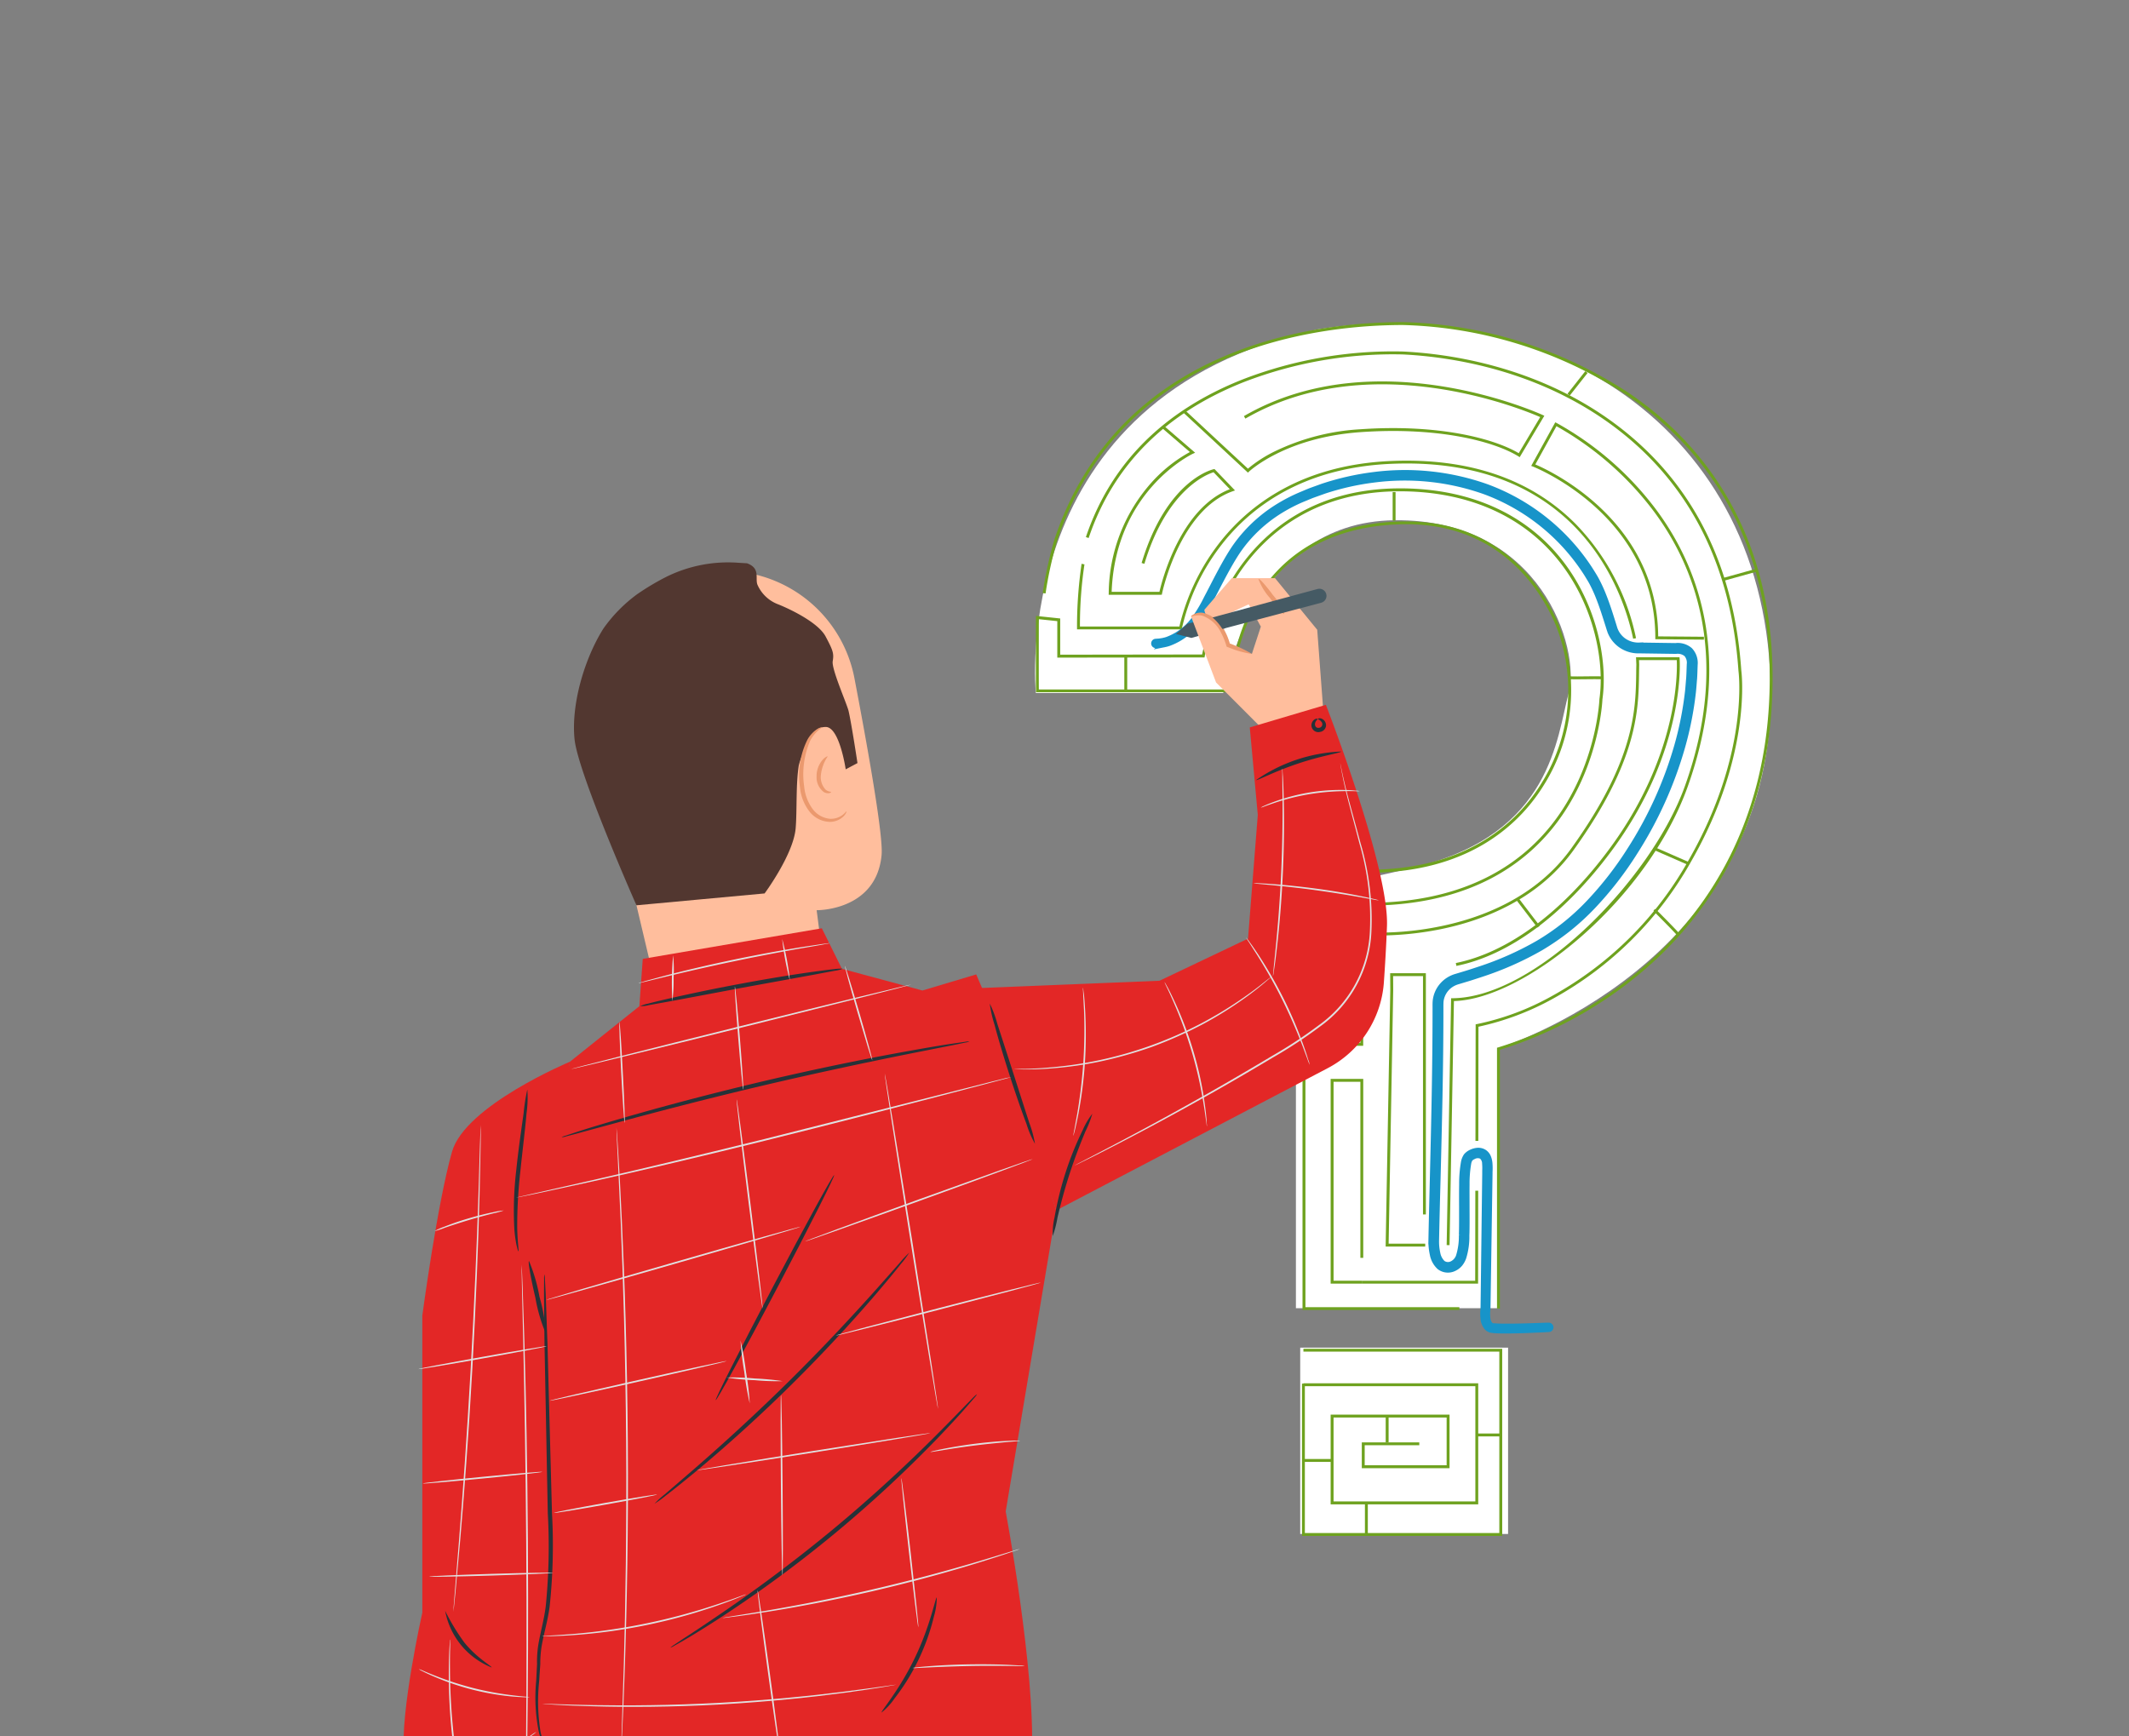 <svg xmlns="http://www.w3.org/2000/svg" xmlns:xlink="http://www.w3.org/1999/xlink" width="296.79" height="242.064" viewBox="0 0 296.79 242.064">
  <rect x="0" y="0" width="296.79" height="242.064" fill="#808080" stroke="none"/>
  <g id="Mask_Group_610" transform="translate(-364.938 -1764.352)" >
    <path id="Path_86438" d="M509.452,1861.032h26.122s3.524-23.889,23.917-24.094,25.913,17.915,24.238,24.094-2.353,19.58-21.163,24.214-16.861,2.024-16.861,2.024v59.536h28.259v-36.275s38.133-11.753,37.926-49.5-32.4-55.73-63.132-50.707C505.224,1819.659,509.452,1861.032,509.452,1861.032Z" transform="translate(-0.112 -0.045)" fill="#fff"/>
    <g id="Group_116422" transform="translate(509.34 1809.268)">
      <rect id="Rectangle_19301" width="28.978" height="25.98" transform="translate(36.852 142.995)" fill="#fff"/>
      <g id="Labyrinth" transform="translate(0 0)">
        <g id="Group_21255" data-name="Group 21255" transform="translate(0 0)">
          <g id="Group_21228" data-name="Group 21228" transform="translate(5.735 19.312)">
            <path id="Path_30017" data-name="Path 30017" d="M237.09,101.846c-1.244-6-7.352-25.495-33.715-24.384-13.089.549-20.324,6.746-24.089,11.848a29.559,29.559,0,0,0-5.094,11.069l-.028.166h-14.6v-.2A60.428,60.428,0,0,1,160.2,91.4l.4.085a57.38,57.38,0,0,0-.63,8.665h13.864a30.322,30.322,0,0,1,5.122-11.057c3.818-5.179,11.15-11.469,24.408-12.026,10.814-.456,19.459,2.5,25.7,8.77a32.2,32.2,0,0,1,8.427,15.937Z" transform="translate(-159.56 -77.016)" fill="#6ea21f"/>
          </g>
          <g id="Group_21229" data-name="Group 21229" transform="translate(0 23.184)">
            <path id="Path_30018" data-name="Path 30018" d="M204.394,201.158H182.535V138.9l.238.04c20.643,3.636,29.6-5.51,33.109-11.287a24.431,24.431,0,0,0,1.939-22.02c-1.806-4.3-7.478-14.264-21.293-14.034-6.762.117-15.848,2.25-20.748,11.747a28.131,28.131,0,0,0-2.973,11.481v.2h-27.43l0-.2c-.024-2.311,0-10.144,0-10.224v-.222l3.381.356v5.05l19.782-.028a32.957,32.957,0,0,1,4.856-11.59c3.579-5.3,10.422-11.574,22.739-11.574.133,0,.263,0,.4,0,9.008.1,16.446,3.264,21.5,9.162,5.45,6.354,7.094,14.749,6.31,20.247,0,.105-.517,12.761-10.031,21.2-6.637,5.886-15.981,8.362-27.777,7.36V163.9H190.6V148.46l.218.02a42.909,42.909,0,0,0,11-.832c5.555-1.139,13.21-3.939,18.162-10.818,8.9-12.37,9-19.362,9.073-24.468,0-.412.012-.812.02-1.2l-.044-1.018h6.06l.016.186c.012.125.97,12.741-9.542,26.888-6.54,8.807-14.2,14.474-21.576,15.965l-.081-.4c7.271-1.47,14.85-7.082,21.33-15.807,9.724-13.089,9.55-24.828,9.473-26.428h-5.264l.024.614c-.008.4-.016.8-.02,1.2-.073,5.163-.17,12.228-9.146,24.7-5.033,6.989-12.8,9.829-18.421,10.984a44.353,44.353,0,0,1-10.887.852V164.32h-4.88V144.141l.218.02c11.78,1.038,21.1-1.4,27.692-7.239,9.384-8.314,9.9-20.808,9.9-20.934.776-5.433-.848-13.695-6.213-19.948-4.981-5.817-12.313-8.936-21.2-9.033-12.382-.133-19.225,6.116-22.788,11.38A32.16,32.16,0,0,0,168.905,110l-.028.17-20.526.028v-5.09l-2.573-.271c0,1.264-.02,7.514,0,9.8h26.63a28.769,28.769,0,0,1,3.01-11.453c2.755-5.345,8.649-11.764,21.107-11.978.166,0,.331,0,.493,0,13.691,0,19.362,9.962,21.18,14.288a24.839,24.839,0,0,1-1.967,22.388c-3,4.941-9.917,12.309-24.509,12.313a51.9,51.9,0,0,1-8.778-.8v61.371H204.4v.4Z" transform="translate(-145.363 -86.6)" fill="#6ea21f"/>
          </g>
          <g id="Group_21230" data-name="Group 21230" transform="translate(0.952)">
            <path id="Path_30019" data-name="Path 30019" d="M211.454,166.749h-.4V130.384l.154-.04A56.316,56.316,0,0,0,230.15,120.22c8.633-6.993,18.922-19.851,18.922-41.407,0-16.934-6.851-30.54-19.811-39.347a59.775,59.775,0,0,0-31.328-9.853c-11.453,0-39.068,2.917-48.153,29.914a55.456,55.456,0,0,0-1.66,7.518l-.4-.053a56.352,56.352,0,0,1,1.672-7.587c9.17-27.252,37-30.2,48.537-30.2a60.209,60.209,0,0,1,31.554,9.921c13.077,8.883,19.988,22.6,19.988,39.678,0,21.721-10.378,34.685-19.084,41.73a57.174,57.174,0,0,1-18.934,10.148Z" transform="translate(-147.72 -29.21)" fill="#6ea21f"/>
          </g>
          <g id="Group_21233" data-name="Group 21233" transform="translate(6.971 4.062)">
            <g id="Group_21231" data-name="Group 21231">
              <path id="Path_30020" data-name="Path 30020" d="M217.33,149.364h-.4l.028-16.252.17-.028a36.471,36.471,0,0,0,10.463-3.914,48.845,48.845,0,0,0,19.083-18.995c8.475-14.822,6.936-26.23,6.92-26.343-1-14.628-6.754-26.02-17.1-33.869-10.81-8.2-23.261-9.946-29.724-10.257a57.693,57.693,0,0,0-21.984,3.8c-11.04,4.331-18.364,11.667-21.778,21.8l-.384-.129c3.45-10.257,10.859-17.674,22.012-22.049a58.162,58.162,0,0,1,22.15-3.83c6.508.311,19.051,2.072,29.946,10.338,10.443,7.922,16.252,19.411,17.258,34.148.016.1,1.58,11.634-6.973,26.585a49.287,49.287,0,0,1-19.261,19.16,38,38,0,0,1-10.406,3.919Z" transform="translate(-162.62 -39.264)" fill="#6ea21f"/>
            </g>
            <g id="Group_21232" data-name="Group 21232" transform="translate(38.466 117.044)">
              <path id="Path_30021" data-name="Path 30021" d="M274.051,341.963H257.84v-.4h15.807l.02-12.559.4,0Z" transform="translate(-257.84 -329)" fill="#6ea21f"/>
            </g>
          </g>
          <g id="Group_21234" data-name="Group 21234" transform="translate(41.094 105.517)">
            <path id="Path_30022" data-name="Path 30022" d="M251.433,318.963H247.09V290.41h4.545v24.961h-.4V290.814h-3.737v27.745h3.939Z" transform="translate(-247.09 -290.41)" fill="#6ea21f"/>
          </g>
          <g id="Group_21235" data-name="Group 21235" transform="translate(10.15 14.49)">
            <path id="Path_30023" data-name="Path 30023" d="M177.729,88.607H170.49l.008-.21a23.478,23.478,0,0,1,5.959-15.436,20.245,20.245,0,0,1,5.357-4.258l-3.85-3.317.263-.307,4.318,3.721-.287.129c-.109.048-10.814,5.118-11.352,19.269h6.661c.323-1.414,2.872-11.622,9.812-14.309l-2.266-2.367c-.848.259-6.5,2.347-9.643,12.769l-.388-.117c3.458-11.477,9.78-13.02,10.047-13.076l.113-.024,2.86,2.985-.295.105c-7.433,2.606-9.853,14.159-9.877,14.276l-.032.162h-.17Z" transform="translate(-170.49 -65.08)" fill="#6ea21f"/>
          </g>
          <g id="Group_21236" data-name="Group 21236" transform="translate(20.553 8.27)">
            <path id="Path_30024" data-name="Path 30024" d="M205.253,62.4l-9.013-8.378.275-.295,8.738,8.12a18.088,18.088,0,0,1,3.729-2.408,31.374,31.374,0,0,1,11.905-3.086c10.9-.768,18.667,1.289,22.113,3.333l2.993-5.033c-2.311-1.014-23.661-9.885-41.1.214l-.2-.351c18.55-10.742,41.447-.246,41.678-.141l.2.093-3.434,5.773-.174-.109c-3.3-2.044-11.053-4.153-22.049-3.377-10.471.739-15.472,5.462-15.525,5.51Z" transform="translate(-196.24 -49.682)" fill="#6ea21f"/>
          </g>
          <g id="Group_21237" data-name="Group 21237" transform="translate(57.265 13.973)">
            <path id="Path_30025" data-name="Path 30025" d="M287.524,178.531l-.4-.008.618-34.422h.2c11.586-.085,27.773-16.631,32.406-29.619,6.468-18.118,1.212-30.807-4.339-38.26a43.862,43.862,0,0,0-13.581-11.885l-2.945,5.336c1.983.84,17.007,7.756,17.128,23.972l6.375.053,0,.4-6.775-.057v-.2c0-17.14-16.914-23.818-17.084-23.883l-.218-.085,3.353-6.076.174.085a43.852,43.852,0,0,1,13.884,12.083c5.611,7.534,10.931,20.356,4.4,38.648-2.61,7.312-8.023,14.927-14.846,20.893-6.318,5.518-12.927,8.867-17.738,8.988Z" transform="translate(-287.12 -63.8)" fill="#6ea21f"/>
          </g>
          <g id="Group_21238" data-name="Group 21238" transform="translate(48.766 90.78)">
            <path id="Path_30026" data-name="Path 30026" d="M271.594,292.053H266.08l0-.206.642-35.549-.016-2.367h4.977v33.639h-.4V254.334h-4.165l.012,1.967-.638,35.347h5.1Z" transform="translate(-266.08 -253.93)" fill="#6ea21f"/>
          </g>
          <g id="Group_21239" data-name="Group 21239" transform="translate(86.125 81.86)">
            <path id="Path_30027" data-name="Path 30027" d="M361.857,235.526c-.343-.424-2.565-2.662-3.119-3.22h0l-.057-.057-.057-.057h0a.181.181,0,0,1-.053-.2l.154-.137c.044-.008.073-.012.17.069l.012-.012.113.117,0,0c.206.194.59.586,1.361,1.365,1.014,1.034,1.616,1.664,1.79,1.878Z" transform="translate(-358.561 -231.85)" fill="#6ea21f"/>
          </g>
          <g id="Group_21240" data-name="Group 21240" transform="translate(74.111 6.838)">
            <rect id="Rectangle_14913" data-name="Rectangle 14913" width="4.011" height="0.404" transform="translate(0 3.15) rotate(-51.741)" fill="#6ea21f"/>
          </g>
          <g id="Group_21241" data-name="Group 21241" transform="translate(74.947 49.321)">
            <path id="Path_30028" data-name="Path 30028" d="M330.89,151.3" transform="translate(-330.89 -151.3)" fill="none" stroke="#e8505b" stroke-width="1"/>
          </g>
          <g id="Group_21242" data-name="Group 21242" transform="translate(74.386 49.377)">
            <path id="Path_30029" data-name="Path 30029" d="M330.4,151.868c-.323,0-.63,0-.9-.012l.012-.4c.642.02,1.47.012,2.274,0s1.644-.02,2.294,0l-.012.4c-.642-.02-1.47-.008-2.274,0C331.326,151.864,330.849,151.868,330.4,151.868Z" transform="translate(-329.5 -151.44)" fill="#6ea21f"/>
          </g>
          <g id="Group_21243" data-name="Group 21243" transform="translate(12.332 46.618)">
            <rect id="Rectangle_14914" data-name="Rectangle 14914" width="0.404" height="4.621" fill="#6ea21f"/>
          </g>
          <g id="Group_21244" data-name="Group 21244" transform="translate(49.739 23.697)">
            <rect id="Rectangle_14915" data-name="Rectangle 14915" width="0.404" height="3.975" fill="#6ea21f"/>
          </g>
          <g id="Group_21245" data-name="Group 21245" transform="translate(86.246 73.268)">
            <rect id="Rectangle_14916" data-name="Rectangle 14916" width="0.404" height="5.054" transform="matrix(0.401, -0.916, 0.916, 0.401, 0, 0.37)" fill="#6ea21f"/>
          </g>
          <g id="Group_21246" data-name="Group 21246" transform="translate(66.962 80.309)">
            <rect id="Rectangle_14917" data-name="Rectangle 14917" width="0.404" height="4.856" transform="matrix(0.795, -0.607, 0.607, 0.795, 0, 0.245)" fill="#6ea21f"/>
          </g>
          <g id="Group_21247" data-name="Group 21247" transform="translate(95.767 34.367)">
            <rect id="Rectangle_14918" data-name="Rectangle 14918" width="4.92" height="0.404" transform="matrix(0.964, -0.268, 0.268, 0.964, 0, 1.318)" fill="#6ea21f"/>
          </g>
          <g id="Group_21254" data-name="Group 21254" transform="translate(37.099 143.147)">
            <g id="Group_21248" data-name="Group 21248">
              <path id="Path_30030" data-name="Path 30030" d="M265.114,409.66H237.2V388.424h.4v20.833H264.71V383.964H237.4v-.4h27.712Z" transform="translate(-237.2 -383.56)" fill="#6ea21f"/>
            </g>
            <g id="Group_21249" data-name="Group 21249" transform="translate(0.202 4.815)">
              <path id="Path_30031" data-name="Path 30031" d="M262.067,412.366H241.493V399.855h16.575v7.465H245.836v-3.6h8.015v.4H246.24v2.791h11.424v-6.657H241.9v11.7h19.766V395.884H237.7v-.4h24.367Z" transform="translate(-237.7 -395.48)" fill="#6ea21f"/>
            </g>
            <g id="Group_21250" data-name="Group 21250" transform="translate(8.774 21.499)">
              <rect id="Rectangle_14919" data-name="Rectangle 14919" width="0.404" height="4.395" fill="#6ea21f"/>
            </g>
            <g id="Group_21251" data-name="Group 21251" transform="translate(24.367 11.82)">
              <rect id="Rectangle_14920" data-name="Rectangle 14920" width="3.345" height="0.404" fill="#6ea21f"/>
            </g>
            <g id="Group_21252" data-name="Group 21252" transform="translate(11.671 9.392)">
              <rect id="Rectangle_14921" data-name="Rectangle 14921" width="0.404" height="3.66" fill="#6ea21f"/>
            </g>
            <g id="Group_21253" data-name="Group 21253" transform="translate(0.202 15.375)">
              <rect id="Rectangle_14922" data-name="Rectangle 14922" width="3.995" height="0.404" fill="#6ea21f"/>
            </g>
          </g>
        </g>
      </g>
      <g id="Line" transform="translate(16.569 21.134)">
        <path id="Path_30128" data-name="Path 30128" d="M260.912,106.214a2.479,2.479,0,0,0-1.919-.57l-5.013-.073a3.671,3.671,0,0,1-2.206-.6A3.549,3.549,0,0,1,250.4,103.2l-.2-.65c-.408-1.309-.832-2.662-1.341-3.943a20.726,20.726,0,0,0-1-2.19c-.186-.351-.392-.687-.606-1.03s-.432-.683-.646-.994a29.113,29.113,0,0,0-13.981-10.919,33.917,33.917,0,0,0-15.815-1.664,37.151,37.151,0,0,0-7.009,1.6l-1.6.578c-.339.133-.671.271-1,.412-.178.077-.36.149-.537.226a22.974,22.974,0,0,0-2.872,1.479,20.329,20.329,0,0,0-4.6,3.8,19.368,19.368,0,0,0-1.689,2.161c-.424.642-.844,1.337-1.321,2.19-.6,1.079-1.131,2.1-1.64,3.094-.166.319-.327.63-.485.937-.117.222-.234.44-.343.654a20.42,20.42,0,0,1-1.531,2.622,8.227,8.227,0,0,1-3.931,3.167,3.345,3.345,0,0,1-.545.158l-.174.044c-.085.012-.162.024-.234.036-.117.02-.222.036-.311.044-.307.02-.461.032-.461.032a.15.15,0,0,0,.012.3h0s.158,0,.465-.016c.1,0,.218-.024.355-.044.069-.012.141-.02.238-.036.057-.012.117-.028.178-.04a4,4,0,0,0,.59-.166,8.494,8.494,0,0,0,4.12-3.268,21.017,21.017,0,0,0,1.571-2.666l.343-.65c.166-.311.331-.63.5-.957.509-.978,1.034-1.992,1.632-3.054.473-.84.889-1.527,1.309-2.157a18.925,18.925,0,0,1,1.66-2.109,20.1,20.1,0,0,1,4.516-3.708,22.928,22.928,0,0,1,2.82-1.446c.178-.073.36-.149.541-.222.327-.137.654-.275.986-.4l1.592-.57a36.468,36.468,0,0,1,6.924-1.567,33.453,33.453,0,0,1,15.593,1.66A28.635,28.635,0,0,1,246.2,94.673c.2.291.424.63.634.978s.412.667.59,1a20.183,20.183,0,0,1,.974,2.141c.5,1.268.9,2.553,1.329,3.91l.206.662a4.058,4.058,0,0,0,1.576,2.028,4.177,4.177,0,0,0,2.484.687l5.038.073a2.039,2.039,0,0,1,1.543.432,1.936,1.936,0,0,1,.473,1.539l-.024.667c-.012.4-.028.808-.053,1.212-.02.226-.04.452-.057.683-.032.4-.065.808-.109,1.212a47.107,47.107,0,0,1-1.491,7.57,54.793,54.793,0,0,1-6.56,14.523A47.992,47.992,0,0,1,247,141.408a32.563,32.563,0,0,1-7.158,5.708,43.626,43.626,0,0,1-8.2,3.632l-.578.19c-.5.166-1.018.335-1.531.485l-1.058.319a4.066,4.066,0,0,0-1.071.473,3.871,3.871,0,0,0-1.495,1.761,3.752,3.752,0,0,0-.283,1.131c-.02.271-.02.529-.016.78v.327c0,8.257-.19,16.046-.376,23.58-.073,2.965-.145,5.858-.2,8.673a8.168,8.168,0,0,0,.19,1.882,3.071,3.071,0,0,0,.917,1.7,1.828,1.828,0,0,0,1.939.178,2.2,2.2,0,0,0,.776-.6,2.864,2.864,0,0,0,.461-.832,9.594,9.594,0,0,0,.424-3.05l.016-.44c.024-1.091.016-2.173.012-3.22l0-.456c0-1.01-.012-1.967,0-2.929l0-.149a16.63,16.63,0,0,1,.242-2.929,1.771,1.771,0,0,1,.238-.614,1.476,1.476,0,0,1,.533-.376,1.356,1.356,0,0,1,1.224-.028,1.428,1.428,0,0,1,.513,1.119,8.088,8.088,0,0,1,.016.99c0,.145,0,.287,0,.428l-.234,18.793a5.68,5.68,0,0,0-.012,1.333,2.141,2.141,0,0,0,.469,1.232,1.064,1.064,0,0,0,.622.331c.206.024.392.048.574.053.364.02.715.028,1.079.028h.246c1.184,0,2.206-.032,3.038-.061l2.291-.1c.477-.024.719-.044.719-.044a.151.151,0,0,0,.137-.158.164.164,0,0,0-.153-.145s-.242,0-.719.02l-2.371.077c-.869.024-1.947.053-3.191.04-.368,0-.7-.008-1.054-.032l-.17-.012a1.034,1.034,0,0,1-.768-.25,1.838,1.838,0,0,1-.372-1.026,5.451,5.451,0,0,1,.02-1.277l.287-18.8c0-.141,0-.283.008-.424a8.181,8.181,0,0,0-.02-1.038,2.776,2.776,0,0,0-.178-.776,1.391,1.391,0,0,0-.537-.675,1.411,1.411,0,0,0-.844-.21,2.318,2.318,0,0,0-.8.206,1.9,1.9,0,0,0-.7.5,2.232,2.232,0,0,0-.327.792,17.209,17.209,0,0,0-.258,2.981l0,.19c-.016.978-.012,1.951-.008,2.977v.42c0,1.042.008,2.121-.016,3.2l-.012.412a9.551,9.551,0,0,1-.4,2.929,1.955,1.955,0,0,1-1,1.171,1.35,1.35,0,0,1-1.438-.121,2.639,2.639,0,0,1-.751-1.442,7.632,7.632,0,0,1-.174-1.765q.085-4.127.206-8.475c.194-7.595.4-15.448.4-23.786v-.331c0-.246,0-.5.016-.735a3.25,3.25,0,0,1,.246-.978,3.327,3.327,0,0,1,1.3-1.527,3.674,3.674,0,0,1,.941-.412l1.058-.319c.517-.149,1.042-.323,1.547-.489l.582-.19a44.135,44.135,0,0,0,8.3-3.672,35,35,0,0,0,3.822-2.626,33.394,33.394,0,0,0,3.45-3.167,48.3,48.3,0,0,0,5.813-7.494,55.262,55.262,0,0,0,6.621-14.66,47.235,47.235,0,0,0,1.507-7.651c.044-.412.077-.824.109-1.232.016-.226.036-.452.057-.679.024-.408.04-.816.052-1.224.008-.226.016-.448.024-.671A2.471,2.471,0,0,0,260.912,106.214Z" transform="translate(-186.379 -81.526)" fill="#1794c9" stroke="#1794c9" stroke-width="1"/>
      </g>
    </g>
    <g id="Character" transform="translate(415.827 1842.779)">
      <g id="Group_21484" data-name="Group 21484">
        <g id="Group_21264" data-name="Group 21264" transform="translate(113.04 2.184)">
          <g id="Group_21256" data-name="Group 21256" transform="translate(0 5.382)">
            <path id="Path_30032" data-name="Path 30032" d="M189.187,138.06l-3.908.971-1.619,1.44,2.155.547,4.745-1.362Z" transform="translate(-183.66 -138.06)" fill="#455a64"/>
          </g>
          <g id="Group_21262" data-name="Group 21262" transform="translate(2.11)">
            <g id="Group_21257" data-name="Group 21257" transform="translate(0.001)">
              <path id="Path_30033" data-name="Path 30033" d="M203.136,140.442l-5.884-7.2h-6.029l-3.819,4.41a1.725,1.725,0,0,0,.234.715,2.716,2.716,0,0,0-2.088.223l3.484,9.2,6.61,6.621,8.363-2.322Zm-9.111,3.372-3.093-1.474a8.556,8.556,0,0,0-2.222-3.417,3.122,3.122,0,0,0,.324,0,3.837,3.837,0,0,0,1.172-.4c2.646-1.329,3.383-1.619,3.383-1.619L195.275,140Z" transform="translate(-185.55 -133.24)" fill="#ffbe9d"/>
            </g>
            <g id="Group_21259" data-name="Group 21259" transform="translate(9.375 0.105)">
              <g id="Group_21258" data-name="Group 21258">
                <path id="Path_30034" data-name="Path 30034" d="M197.557,138.22c-.134.1-1.038-.916-2.032-2.267a8,8,0,0,1-1.563-2.613c.134-.1,1.038.916,2.032,2.267A7.884,7.884,0,0,1,197.557,138.22Z" transform="translate(-193.945 -133.334)" fill="#eb996e"/>
              </g>
            </g>
            <g id="Group_21261" data-name="Group 21261" transform="translate(0 4.811)">
              <g id="Group_21260" data-name="Group 21260">
                <path id="Path_30035" data-name="Path 30035" d="M194.025,143.312a14.122,14.122,0,0,1-3.394-.971l-.123-.045-.045-.145a9.38,9.38,0,0,0-.726-1.786,4.63,4.63,0,0,0-2.657-2.4c-.9-.167-1.5.212-1.53.1-.011-.033.1-.145.357-.279a2.194,2.194,0,0,1,1.239-.223,4.547,4.547,0,0,1,3.093,2.523,7.6,7.6,0,0,1,.737,1.92l-.167-.19A15.739,15.739,0,0,1,194.025,143.312Z" transform="translate(-185.549 -137.549)" fill="#eb996e"/>
              </g>
            </g>
          </g>
          <g id="Group_21263" data-name="Group 21263" transform="translate(5.103 1.48)">
            <path id="Path_30036" data-name="Path 30036" d="M189.6,140.176l13.778-3.662a.989.989,0,0,0,.692-1.251h0a.994.994,0,0,0-1.172-.67l-14.672,3.975A6.88,6.88,0,0,1,189.6,140.176Z" transform="translate(-188.23 -134.565)" fill="#455a64"/>
          </g>
        </g>
        <g id="Group_21265" data-name="Group 21265" transform="translate(13.967 177.227)">
          <path id="Path_30037" data-name="Path 30037" d="M95.053,294.521l8.352-4.511.313,3.1L99.508,308.9a33.637,33.637,0,0,1-3.238-7.079s-1.34-5.873-1.34-6.3a3.911,3.911,0,0,1,.123-1" transform="translate(-94.929 -290.01)" fill="#ffbe9d"/>
        </g>
        <g id="Group_21286" data-name="Group 21286" transform="translate(82.424 345.347)">
          <g id="Group_21284" data-name="Group 21284">
            <g id="Group_21269" data-name="Group 21269" transform="translate(0 0.223)">
              <g id="Group_21268" data-name="Group 21268">
                <g id="Group_21267" data-name="Group 21267">
                  <g id="Group_21266" data-name="Group 21266">
                    <path id="Path_30038" data-name="Path 30038" d="M156.24,441.26l1.418,33.6,18.144-.4-1.351-33.675Z" transform="translate(-156.24 -440.78)" fill="#455a64"/>
                  </g>
                </g>
              </g>
            </g>
            <g id="Group_21274" data-name="Group 21274" transform="translate(8.488)">
              <g id="Group_21273" data-name="Group 21273">
                <g id="Group_21272" data-name="Group 21272">
                  <g id="Group_21271" data-name="Group 21271">
                    <g id="Group_21270" data-name="Group 21270">
                      <path id="Path_30039" data-name="Path 30039" d="M165.682,473.418c.156-.011-.134-7.369-.625-16.436s-1.027-16.413-1.172-16.4.134,7.369.625,16.436S165.537,473.429,165.682,473.418Z" transform="translate(-163.842 -440.58)" fill="#263238"/>
                    </g>
                  </g>
                </g>
              </g>
            </g>
            <g id="Group_21278" data-name="Group 21278" transform="translate(1.329 31.52)">
              <g id="Group_21277" data-name="Group 21277">
                <g id="Group_21276" data-name="Group 21276">
                  <g id="Group_21275" data-name="Group 21275">
                    <path id="Path_30040" data-name="Path 30040" d="M157.43,469.279l18.144-.469.089,2.378-18.144.4Z" transform="translate(-157.43 -468.81)" fill="#263238"/>
                  </g>
                </g>
              </g>
            </g>
            <g id="Group_21283" data-name="Group 21283" transform="translate(1.242 18.141)">
              <g id="Group_21282" data-name="Group 21282">
                <g id="Group_21281" data-name="Group 21281">
                  <g id="Group_21280" data-name="Group 21280">
                    <g id="Group_21279" data-name="Group 21279">
                      <path id="Path_30041" data-name="Path 30041" d="M175.248,461.821a2.717,2.717,0,0,0-.5-.715,13.062,13.062,0,0,0-4.712-3.484,9.642,9.642,0,0,0-11.188,2.624,8.729,8.729,0,0,0-1.239,2.032,2.163,2.163,0,0,0-.246.837,18.737,18.737,0,0,1,1.775-2.613,9.631,9.631,0,0,1,6.666-3.1,11.1,11.1,0,0,1,7.023,2.367C174.388,460.928,175.17,461.888,175.248,461.821Z" transform="translate(-157.353 -456.827)" fill="#263238"/>
                    </g>
                  </g>
                </g>
              </g>
            </g>
          </g>
          <g id="Group_21285" data-name="Group 21285" transform="translate(0.435 14.27)" opacity="0.3">
            <path id="Path_30042" data-name="Path 30042" d="M156.63,453.36l.268,2.992h18.189l-.112-2.992Z" transform="translate(-156.63 -453.36)"/>
          </g>
        </g>
        <g id="Group_21331" data-name="Group 21331" transform="translate(0 348.071)">
          <g id="Group_21326" data-name="Group 21326">
            <g id="Group_21320" data-name="Group 21320">
              <g id="Group_21290" data-name="Group 21290" transform="translate(0.19)">
                <g id="Group_21289" data-name="Group 21289">
                  <g id="Group_21288" data-name="Group 21288">
                    <g id="Group_21287" data-name="Group 21287">
                      <path id="Path_30043" data-name="Path 30043" d="M103.648,443.344,103,463.5s-20.277,7.671-20.411,11.467l39.615-.5.927-31.442Z" transform="translate(-82.59 -443.02)" fill="#455a64"/>
                    </g>
                  </g>
                </g>
              </g>
              <g id="Group_21295" data-name="Group 21295" transform="translate(30.663 18.493)">
                <g id="Group_21294" data-name="Group 21294">
                  <g id="Group_21293" data-name="Group 21293">
                    <g id="Group_21292" data-name="Group 21292">
                      <g id="Group_21291" data-name="Group 21291">
                        <path id="Path_30044" data-name="Path 30044" d="M111.8,459.635a1.635,1.635,0,0,1,1.172,1.842,1.574,1.574,0,0,1-1.809,1.184,1.71,1.71,0,0,1-1.228-1.954,1.628,1.628,0,0,1,2.021-1.016" transform="translate(-109.882 -459.583)" fill="#e0e0e0"/>
                      </g>
                    </g>
                  </g>
                </g>
              </g>
              <g id="Group_21299" data-name="Group 21299" transform="translate(0 28.897)">
                <g id="Group_21298" data-name="Group 21298">
                  <g id="Group_21297" data-name="Group 21297">
                    <g id="Group_21296" data-name="Group 21296">
                      <path id="Path_30045" data-name="Path 30045" d="M122.225,471.446l-.045-2.546-38.443,1.262a3.018,3.018,0,0,0-1.318,2Z" transform="translate(-82.42 -468.9)" fill="#263238"/>
                    </g>
                  </g>
                </g>
              </g>
              <g id="Group_21304" data-name="Group 21304" transform="translate(20.242 20.416)">
                <g id="Group_21303" data-name="Group 21303">
                  <g id="Group_21302" data-name="Group 21302">
                    <g id="Group_21301" data-name="Group 21301">
                      <g id="Group_21300" data-name="Group 21300">
                        <path id="Path_30046" data-name="Path 30046" d="M100.55,461.5c.011.19.994.257,1.965.871.994.581,1.507,1.418,1.686,1.329.179-.045-.134-1.206-1.329-1.921S100.505,461.322,100.55,461.5Z" transform="translate(-100.549 -461.305)" fill="#263238"/>
                      </g>
                    </g>
                  </g>
                </g>
              </g>
              <g id="Group_21309" data-name="Group 21309" transform="translate(16.088 22.363)">
                <g id="Group_21308" data-name="Group 21308">
                  <g id="Group_21307" data-name="Group 21307">
                    <g id="Group_21306" data-name="Group 21306">
                      <g id="Group_21305" data-name="Group 21305">
                        <path id="Path_30047" data-name="Path 30047" d="M96.83,463.128c-.045.19.815.5,1.5,1.318.7.793.893,1.675,1.094,1.664.19.022.29-1.117-.581-2.11S96.83,462.95,96.83,463.128Z" transform="translate(-96.828 -463.049)" fill="#263238"/>
                      </g>
                    </g>
                  </g>
                </g>
              </g>
              <g id="Group_21314" data-name="Group 21314" transform="translate(12.179 24.193)">
                <g id="Group_21313" data-name="Group 21313">
                  <g id="Group_21312" data-name="Group 21312">
                    <g id="Group_21311" data-name="Group 21311">
                      <g id="Group_21310" data-name="Group 21310">
                        <path id="Path_30048" data-name="Path 30048" d="M94.972,468.018c.179.034.424-.949-.1-2s-1.452-1.463-1.53-1.3c-.112.167.5.726.916,1.6C94.7,467.18,94.782,468.007,94.972,468.018Z" transform="translate(-93.328 -464.687)" fill="#263238"/>
                      </g>
                    </g>
                  </g>
                </g>
              </g>
              <g id="Group_21319" data-name="Group 21319" transform="translate(20.481 15.148)">
                <g id="Group_21318" data-name="Group 21318">
                  <g id="Group_21317" data-name="Group 21317">
                    <g id="Group_21316" data-name="Group 21316">
                      <g id="Group_21315" data-name="Group 21315">
                        <path id="Path_30049" data-name="Path 30049" d="M100.771,457.327c.089.179.971-.112,2.077-.067,1.105.022,1.976.38,2.077.212.112-.145-.748-.849-2.054-.882C101.564,456.535,100.67,457.182,100.771,457.327Z" transform="translate(-100.763 -456.587)" fill="#263238"/>
                      </g>
                    </g>
                  </g>
                </g>
              </g>
            </g>
            <g id="Group_21325" data-name="Group 21325" transform="translate(19.674 8.173)">
              <g id="Group_21324" data-name="Group 21324">
                <g id="Group_21323" data-name="Group 21323">
                  <g id="Group_21322" data-name="Group 21322">
                    <g id="Group_21321" data-name="Group 21321">
                      <path id="Path_30050" data-name="Path 30050" d="M100.04,453.667a3.839,3.839,0,0,0,2-.056,8.864,8.864,0,0,0,2.077-.692,9.684,9.684,0,0,0,1.139-.636,2.429,2.429,0,0,0,.592-.48.848.848,0,0,0,.067-1.038,1.08,1.08,0,0,0-.871-.424,2.83,2.83,0,0,0-.748.123,7.706,7.706,0,0,0-1.239.458,7.2,7.2,0,0,0-1.82,1.251c-.9.882-1.206,1.619-1.139,1.653.089.067.525-.558,1.452-1.3a7.674,7.674,0,0,1,1.764-1.05,8.487,8.487,0,0,1,1.139-.38c.424-.123.782-.134.893.056.045.067.045.1-.033.223a2.188,2.188,0,0,1-.435.357,11.644,11.644,0,0,1-1.038.625,12.157,12.157,0,0,1-1.92.793A13.546,13.546,0,0,0,100.04,453.667Z" transform="translate(-100.04 -450.34)" fill="#263238"/>
                    </g>
                  </g>
                </g>
              </g>
            </g>
          </g>
          <g id="Group_21330" data-name="Group 21330" transform="translate(20.723 11.791)" opacity="0.3">
            <g id="Group_21329" data-name="Group 21329">
              <g id="Group_21328" data-name="Group 21328">
                <g id="Group_21327" data-name="Group 21327">
                  <path id="Path_30051" data-name="Path 30051" d="M120.643,453.58l-.145,4.645-19.517.3.179-4.21Z" transform="translate(-100.98 -453.58)"/>
                </g>
              </g>
            </g>
          </g>
        </g>
        <g id="Group_21343" data-name="Group 21343" transform="translate(29.119)">
          <g id="Group_21337" data-name="Group 21337" transform="translate(2.546 1.172)">
            <g id="Group_21336" data-name="Group 21336">
              <g id="Group_21335" data-name="Group 21335">
                <g id="Group_21334" data-name="Group 21334">
                  <g id="Group_21333" data-name="Group 21333">
                    <g id="Group_21332" data-name="Group 21332">
                      <path id="Path_30052" data-name="Path 30052" d="M111.283,155.018,120.9,195.65l22.845-3.037-1.675-12.963s8.33.134,9.055-7.715c.234-2.613-1.787-14.158-3.785-24.62A18.431,18.431,0,0,0,125.5,132.72h0A18.429,18.429,0,0,0,111.283,155.018Z" transform="translate(-110.78 -132.333)" fill="#ffbe9d"/>
                    </g>
                  </g>
                </g>
              </g>
            </g>
          </g>
          <g id="Group_21338" data-name="Group 21338">
            <path id="Path_30053" data-name="Path 30053" d="M132.629,131.4c1.965.715,1.057,2.168,1.481,3.05a5.092,5.092,0,0,0,2.879,2.68c1.7.681,5.566,2.54,6.593,4.472s1.182,2.368.992,3.451,1.989,5.966,2.213,6.948c.424,1.842,1.239,7.258,1.239,7.258l-1.641.871s-.86-5.94-2.8-5.907-2.4,2.054-2.5,2.6a8.506,8.506,0,0,0-1.239,2.747c-.424,2.6-.235,6.376-.435,8.754-.3,3.673-4.332,9.111-4.332,9.111l-17.865,1.653s-8.1-18.312-8.62-23.09,1.306-11.177,4-15.476a20.726,20.726,0,0,1,4.723-4.812,35.19,35.19,0,0,1,4.064-2.423,19.4,19.4,0,0,1,9.96-1.965Z" transform="translate(-108.499 -131.284)" fill="#523730"/>
          </g>
          <g id="Group_21340" data-name="Group 21340" transform="translate(31.404 22.979)">
            <g id="Group_21339" data-name="Group 21339">
              <path id="Path_30054" data-name="Path 30054" d="M143.207,163.606c.033.011-.033.29-.38.659a2.754,2.754,0,0,1-1.92.793,3.725,3.725,0,0,1-2.769-1.34,6.5,6.5,0,0,1-1.407-3.473,11.173,11.173,0,0,1,1.016-6.6,3.983,3.983,0,0,1,1.4-1.519,1.243,1.243,0,0,1,.715-.257,4.848,4.848,0,0,0-1.742,1.954,11.852,11.852,0,0,0-.8,6.32,6.292,6.292,0,0,0,1.239,3.2,3.387,3.387,0,0,0,2.367,1.284,2.737,2.737,0,0,0,1.764-.547C143.028,163.818,143.162,163.583,143.207,163.606Z" transform="translate(-136.625 -151.864)" fill="#eb996e"/>
            </g>
          </g>
          <g id="Group_21342" data-name="Group 21342" transform="translate(33.821 27.038)">
            <g id="Group_21341" data-name="Group 21341">
              <path id="Path_30055" data-name="Path 30055" d="M140.811,160.48c.056.056-.38.335-1,0a2.555,2.555,0,0,1-1.016-2.166,3.482,3.482,0,0,1,.759-2.233c.391-.48.759-.625.793-.569a5.709,5.709,0,0,0-.971,2.791,2.6,2.6,0,0,0,.67,1.831C140.431,160.457,140.8,160.4,140.811,160.48Z" transform="translate(-138.79 -155.5)" fill="#eb996e"/>
            </g>
          </g>
        </g>
        <g id="Group_21359" data-name="Group 21359" transform="translate(17.228 165.324)">
          <g id="Group_21354" data-name="Group 21354">
            <g id="Group_21344" data-name="Group 21344">
              <path id="Path_30056" data-name="Path 30056" d="M106.235,279.35,97.85,314.3v163.23l25.156.737,2.211-97.04,12.662-60.071,11.646,61.734L161.2,475.8l22.421-.648s-3.807-39.325-3.138-50.312-3.919-45.611-3.919-45.611.715-57.815-.48-64.76c-1.351-7.838-2.49-33.184-2.49-34.178Z" transform="translate(-97.85 -279.35)" fill="#263238"/>
            </g>
            <g id="Group_21346" data-name="Group 21346" transform="translate(12.74 42.128)">
              <g id="Group_21345" data-name="Group 21345">
                <path id="Path_30057" data-name="Path 30057" d="M136.526,317.1a38.889,38.889,0,0,1-4.075.893c-2.523.525-5.985,1.318-9.748,2.412s-7.112,2.278-9.524,3.193-3.886,1.507-3.919,1.429a4.282,4.282,0,0,1,.983-.547c.648-.324,1.6-.759,2.78-1.261a87.121,87.121,0,0,1,9.513-3.372,89.422,89.422,0,0,1,9.837-2.256c1.273-.212,2.311-.357,3.026-.424A3.618,3.618,0,0,1,136.526,317.1Z" transform="translate(-109.26 -317.08)" fill="#455a64"/>
              </g>
            </g>
            <g id="Group_21348" data-name="Group 21348" transform="translate(40.017 39.057)">
              <g id="Group_21347" data-name="Group 21347">
                <path id="Path_30058" data-name="Path 30058" d="M158.835,314.341a3.681,3.681,0,0,1-.916.435c-.6.246-1.485.569-2.59.916a51.736,51.736,0,0,1-17.91,2.267c-1.161-.067-2.1-.145-2.736-.246a3.974,3.974,0,0,1-.994-.19c.011-.089,1.44,0,3.74.022a68.318,68.318,0,0,0,8.977-.5,67.52,67.52,0,0,0,8.821-1.742A33.746,33.746,0,0,1,158.835,314.341Z" transform="translate(-133.69 -314.33)" fill="#455a64"/>
              </g>
            </g>
            <g id="Group_21350" data-name="Group 21350" transform="translate(40.005 42.506)">
              <g id="Group_21349" data-name="Group 21349">
                <path id="Path_30059" data-name="Path 30059" d="M156.994,340.678c-.112.112-5.426-5-11.858-11.422s-11.568-11.724-11.456-11.836,5.426,5,11.858,11.422S157.117,340.566,156.994,340.678Z" transform="translate(-133.678 -317.418)" fill="#455a64"/>
              </g>
            </g>
            <g id="Group_21351" data-name="Group 21351" transform="translate(6.878)">
              <path id="Path_30060" data-name="Path 30060" d="M104.01,285.592l10.752-.38,1.317-5.717-10.563-.145Z" transform="translate(-104.01 -279.35)" fill="#455a64"/>
            </g>
            <g id="Group_21352" data-name="Group 21352" transform="translate(21.371 0.19)">
              <path id="Path_30061" data-name="Path 30061" d="M117.984,279.52l-.994,6.052h37.762l.1-5.549Z" transform="translate(-116.99 -279.52)" fill="#455a64"/>
            </g>
            <g id="Group_21353" data-name="Group 21353" transform="translate(62.471 0.737)">
              <path id="Path_30062" data-name="Path 30062" d="M153.8,280.01v5.5h13.5l-.234-5.315Z" transform="translate(-153.8 -280.01)" fill="#455a64"/>
            </g>
          </g>
          <g id="Group_21356" data-name="Group 21356" transform="translate(8.142 99.641)">
            <g id="Group_21355" data-name="Group 21355">
              <path id="Path_30063" data-name="Path 30063" d="M113.268,395.644c-.156.045-2.1-5.974-4.332-13.443s-3.93-13.566-3.785-13.611,2.1,5.974,4.332,13.443S113.425,395.6,113.268,395.644Z" transform="translate(-105.142 -368.59)" fill="#455a64"/>
            </g>
          </g>
          <g id="Group_21358" data-name="Group 21358" transform="translate(58.089 105.167)">
            <g id="Group_21357" data-name="Group 21357">
              <path id="Path_30064" data-name="Path 30064" d="M160.343,389.54a78.287,78.287,0,0,1-5.471-7.838,78.8,78.8,0,0,1-4.991-8.162,78.285,78.285,0,0,1,5.471,7.838A78.782,78.782,0,0,1,160.343,389.54Z" transform="translate(-149.875 -373.538)" fill="#455a64"/>
            </g>
          </g>
        </g>
        <g id="Group_21483" data-name="Group 21483" transform="translate(5.366 19.848)">
          <g id="Group_21391" data-name="Group 21391">
            <g id="Group_21360" data-name="Group 21360" transform="translate(0 49.776)">
              <path id="Path_30065" data-name="Path 30065" d="M110.41,193.64s-14.582,6.085-16.425,12.539c-2.043,7.146-4.142,22.856-4.142,22.856v41.413s-3.126,13.946-2.546,19.819,6.945,16.3,6.945,16.3l10.283-4.991L107.742,287l.592-44.45-1.172-22.03Z" transform="translate(-87.226 -193.64)" fill="#e32726"/>
            </g>
            <g id="Group_21361" data-name="Group 21361" transform="translate(17.669 31.163)">
              <path id="Path_30066" data-name="Path 30066" d="M108.566,195.583l9.692-7.749.469-6.6,24.966-4.265,2.8,5.65,11.221,3.026,7.5-2.244,1.831,4.276,9.323,28.617-7.045,41.994s4.176,22.287,3.64,33.921l-67.351-.927c-1.742-2.121-2.01-5.929-1.664-10.429l-.9-56.431Z" transform="translate(-103.05 -176.97)" fill="#e32726"/>
            </g>
            <g id="Group_21363" data-name="Group 21363" transform="translate(22.023 46.931)">
              <g id="Group_21362" data-name="Group 21362">
                <path id="Path_30067" data-name="Path 30067" d="M163.828,191.1a1.925,1.925,0,0,1-.569.156c-.447.089-.994.212-1.664.346-1.53.3-3.618.715-6.141,1.217-5.181,1.038-12.338,2.535-20.187,4.377s-14.928,3.7-20.031,5.08c-2.49.681-4.533,1.228-6.041,1.641-.659.179-1.206.313-1.652.435a2.269,2.269,0,0,1-.592.112,1.944,1.944,0,0,1,.558-.223c.435-.145.971-.324,1.619-.536,1.407-.458,3.461-1.083,6-1.82,5.08-1.485,12.137-3.394,20.009-5.248s15.04-3.283,20.243-4.209c2.6-.469,4.712-.826,6.186-1.038.681-.1,1.239-.179,1.686-.246A2.268,2.268,0,0,1,163.828,191.1Z" transform="translate(-106.95 -191.092)" fill="#263238"/>
              </g>
            </g>
            <g id="Group_21365" data-name="Group 21365" transform="translate(34.986 76.405)">
              <g id="Group_21364" data-name="Group 21364">
                <path id="Path_30068" data-name="Path 30068" d="M118.56,252.483a12.627,12.627,0,0,1,1.451-1.329c1.027-.882,2.4-2.066,4.053-3.495,3.405-2.959,8.039-7.135,12.952-11.97s9.145-9.413,12.159-12.773c1.452-1.63,2.646-2.981,3.551-4a12.626,12.626,0,0,1,1.34-1.429,12.332,12.332,0,0,1-1.172,1.574c-.782.994-1.943,2.412-3.417,4.131-2.937,3.439-7.146,8.073-12.059,12.918s-9.614,8.988-13.086,11.869c-1.742,1.44-3.171,2.59-4.176,3.35A14.422,14.422,0,0,1,118.56,252.483Z" transform="translate(-118.559 -217.489)" fill="#263238"/>
              </g>
            </g>
            <g id="Group_21367" data-name="Group 21367" transform="translate(37.208 96.124)">
              <g id="Group_21366" data-name="Group 21366">
                <path id="Path_30069" data-name="Path 30069" d="M163.292,235.15a2.45,2.45,0,0,1-.335.458c-.29.335-.637.737-1.061,1.228-.927,1.072-2.3,2.568-4.042,4.388a175.9,175.9,0,0,1-14.448,13.388,175.167,175.167,0,0,1-15.866,11.679c-2.11,1.373-3.852,2.445-5.069,3.149q-.837.486-1.407.8a1.793,1.793,0,0,1-.514.246c-.011-.022.145-.134.447-.346.368-.246.815-.536,1.351-.9,1.184-.759,2.881-1.887,4.958-3.305,4.165-2.825,9.8-6.9,15.721-11.791s10.965-9.669,14.526-13.231c1.775-1.775,3.2-3.238,4.176-4.254.458-.458.826-.849,1.139-1.161A2.382,2.382,0,0,1,163.292,235.15Z" transform="translate(-120.549 -235.149)" fill="#263238"/>
              </g>
            </g>
            <g id="Group_21369" data-name="Group 21369" transform="translate(66.635 124.474)">
              <g id="Group_21368" data-name="Group 21368">
                <path id="Path_30070" data-name="Path 30070" d="M146.911,276.574c-.145-.112,2.523-3.171,4.645-7.637,2.155-4.444,2.87-8.441,3.048-8.4a9.418,9.418,0,0,1-.391,2.624,30.183,30.183,0,0,1-2.144,6.029,29.791,29.791,0,0,1-3.361,5.438A9.016,9.016,0,0,1,146.911,276.574Z" transform="translate(-146.905 -260.54)" fill="#263238"/>
              </g>
            </g>
            <g id="Group_21370" data-name="Group 21370" transform="translate(80.174)">
              <path id="Path_30071" data-name="Path 30071" d="M159.03,188.564l25.212-1.027,12.338-5.873,1.362-17.251-1.117-12.2,10.607-3.149s8.81,22.61,8.519,30.839c-.1,2.769-.268,5.5-.435,7.905a14.7,14.7,0,0,1-7.838,11.925l-37.829,19.819L159.03,188.564" transform="translate(-159.03 -149.06)" fill="#e32726"/>
            </g>
            <g id="Group_21372" data-name="Group 21372" transform="translate(17.452 77.556)">
              <g id="Group_21371" data-name="Group 21371">
                <path id="Path_30072" data-name="Path 30072" d="M105.25,228.658a22.758,22.758,0,0,1-1.463-5c-.659-2.8-1.061-5.1-.893-5.136a23.526,23.526,0,0,1,1.463,5A23.655,23.655,0,0,1,105.25,228.658Z" transform="translate(-102.856 -218.52)" fill="#263238"/>
              </g>
            </g>
            <g id="Group_21374" data-name="Group 21374" transform="translate(18.417 79.41)">
              <g id="Group_21373" data-name="Group 21373">
                <path id="Path_30073" data-name="Path 30073" d="M104.937,220.18a2.971,2.971,0,0,1,.078.67q.033.754.1,1.943c.067,1.764.145,4.176.257,7.135.156,6.1.38,14.381.625,23.548a81,81,0,0,1-.324,13c-.257,2-.826,3.83-1.117,5.549a14.943,14.943,0,0,0-.19,2.523c-.056.815-.112,1.608-.156,2.367a26.577,26.577,0,0,0,.19,7.068,5.157,5.157,0,0,0,.7,1.753,6.075,6.075,0,0,1,.435.514c-.011.011-.056-.022-.145-.089a2.35,2.35,0,0,1-.38-.346,4.605,4.605,0,0,1-.837-1.775,24.165,24.165,0,0,1-.38-7.146c.045-.748.078-1.541.123-2.356a14.727,14.727,0,0,1,.156-2.579c.279-1.775.826-3.584,1.061-5.549a83.931,83.931,0,0,0,.279-12.907c-.179-9.156-.335-17.452-.458-23.548-.033-2.959-.056-5.382-.067-7.135,0-.793.011-1.44.011-1.943A3.647,3.647,0,0,1,104.937,220.18Z" transform="translate(-103.72 -220.18)" fill="#263238"/>
              </g>
            </g>
            <g id="Group_21376" data-name="Group 21376" transform="translate(81.715 41.658)">
              <g id="Group_21375" data-name="Group 21375">
                <path id="Path_30074" data-name="Path 30074" d="M166.718,205.921a14.094,14.094,0,0,1-1.184-2.769c-.659-1.742-1.507-4.165-2.378-6.867s-1.6-5.17-2.077-6.967a16.389,16.389,0,0,1-.659-2.948,15.821,15.821,0,0,1,1.05,2.825c.636,1.954,1.4,4.31,2.233,6.9s1.586,4.946,2.222,6.911A15.347,15.347,0,0,1,166.718,205.921Z" transform="translate(-160.41 -186.37)" fill="#263238"/>
              </g>
            </g>
            <g id="Group_21378" data-name="Group 21378" transform="translate(5.775 126.338)">
              <g id="Group_21377" data-name="Group 21377">
                <path id="Path_30075" data-name="Path 30075" d="M98.9,270.1a10.582,10.582,0,0,1-6.476-7.894,30.123,30.123,0,0,0,2.669,4.41C96.889,268.842,98.988,269.948,98.9,270.1Z" transform="translate(-92.398 -262.209)" fill="#263238"/>
              </g>
            </g>
            <g id="Group_21380" data-name="Group 21380" transform="translate(4.828 151.379)">
              <g id="Group_21379" data-name="Group 21379">
                <path id="Path_30076" data-name="Path 30076" d="M106.959,284.64a6.766,6.766,0,0,1-1.574,2.01A14.735,14.735,0,0,1,94.04,290.7a6.644,6.644,0,0,1-2.49-.547c.022-.1.971.1,2.512.145a16.4,16.4,0,0,0,11.054-3.942A24.479,24.479,0,0,1,106.959,284.64Z" transform="translate(-91.55 -284.636)" fill="#263238"/>
              </g>
            </g>
            <g id="Group_21382" data-name="Group 21382" transform="translate(118.849 6.474)">
              <g id="Group_21381" data-name="Group 21381">
                <path id="Path_30077" data-name="Path 30077" d="M205.528,154.9c.022.179-2.769.581-6.029,1.686-3.272,1.083-5.75,2.434-5.828,2.289a22.334,22.334,0,0,1,11.858-3.975Z" transform="translate(-193.668 -154.858)" fill="#263238"/>
              </g>
            </g>
            <g id="Group_21384" data-name="Group 21384" transform="translate(126.57 1.877)">
              <g id="Group_21383" data-name="Group 21383">
                <path id="Path_30078" data-name="Path 30078" d="M201.428,150.852c.022.078-.234.19-.324.525-.112.346.067.782.558.692a.5.5,0,0,0,.3-.837c-.2-.29-.469-.3-.48-.38-.045-.067.335-.257.77.1a1.014,1.014,0,0,1,.357.871.983.983,0,0,1-.849.826.959.959,0,0,1-1.038-1.44C201.026,150.718,201.439,150.773,201.428,150.852Z" transform="translate(-200.583 -150.741)" fill="#263238"/>
              </g>
            </g>
            <g id="Group_21386" data-name="Group 21386" transform="translate(32.999 36.786)">
              <g id="Group_21385" data-name="Group 21385">
                <path id="Path_30079" data-name="Path 30079" d="M145.007,182.022a4.17,4.17,0,0,1-1.094.279c-.837.156-1.853.346-3.026.569-2.7.491-6.163,1.128-9.982,1.82-3.819.726-7.269,1.373-9.971,1.876-1.172.212-2.188.391-3.026.547a3.708,3.708,0,0,1-1.128.123,4.219,4.219,0,0,1,1.083-.346c.7-.19,1.719-.435,2.992-.726,2.535-.581,6.052-1.329,9.949-2.054s7.447-1.3,10.027-1.652c1.284-.179,2.334-.313,3.059-.391A5.3,5.3,0,0,1,145.007,182.022Z" transform="translate(-116.78 -182.006)" fill="#263238"/>
              </g>
            </g>
            <g id="Group_21388" data-name="Group 21388" transform="translate(15.366 53.639)">
              <g id="Group_21387" data-name="Group 21387">
                <path id="Path_30080" data-name="Path 30080" d="M101.627,219.654c-.045.011-.123-.3-.257-.86a17.149,17.149,0,0,1-.313-2.423,48.251,48.251,0,0,1,.279-8.039c.324-3.126.748-5.929,1.027-7.95a27.764,27.764,0,0,1,.514-3.283,15.5,15.5,0,0,1-.112,3.327c-.167,2.043-.525,4.857-.849,7.972a68.041,68.041,0,0,0-.447,7.961C101.5,218.382,101.727,219.632,101.627,219.654Z" transform="translate(-100.987 -197.1)" fill="#263238"/>
              </g>
            </g>
            <g id="Group_21390" data-name="Group 21390" transform="translate(43.513 65.575)">
              <g id="Group_21389" data-name="Group 21389">
                <path id="Path_30081" data-name="Path 30081" d="M126.2,239.176c-.145-.078,3.439-7.157,7.995-15.833s8.374-15.632,8.519-15.554-3.439,7.157-7.995,15.833S126.346,239.255,126.2,239.176Z" transform="translate(-126.196 -207.789)" fill="#263238"/>
              </g>
            </g>
          </g>
          <g id="Group_21393" data-name="Group 21393" transform="translate(90.471 57.022)">
            <g id="Group_21392" data-name="Group 21392">
              <path id="Path_30082" data-name="Path 30082" d="M173.8,200.13a14.529,14.529,0,0,1-.96,2.456c-.625,1.5-1.452,3.584-2.211,5.929s-1.318,4.522-1.686,6.108a15.669,15.669,0,0,1-.659,2.557,9.775,9.775,0,0,1,.257-2.635,46.128,46.128,0,0,1,1.53-6.208,44.876,44.876,0,0,1,2.389-5.929A10.505,10.505,0,0,1,173.8,200.13Z" transform="translate(-168.253 -200.129)" fill="#263238"/>
            </g>
          </g>
          <g id="Group_21482" data-name="Group 21482" transform="translate(1.769 8.129)">
            <g id="Group_21395" data-name="Group 21395" transform="translate(2.546 62.378)">
              <g id="Group_21394" data-name="Group 21394">
                <path id="Path_30083" data-name="Path 30083" d="M100.759,212.21a10.987,10.987,0,0,1-1.429.391c-.882.223-2.11.536-3.439.938s-2.535.793-3.394,1.094a10.271,10.271,0,0,1-1.407.458,8.14,8.14,0,0,1,1.351-.614c.849-.335,2.043-.77,3.383-1.161s2.568-.692,3.473-.871A8.459,8.459,0,0,1,100.759,212.21Z" transform="translate(-91.09 -212.206)" fill="#e0e0e0"/>
              </g>
            </g>
            <g id="Group_21397" data-name="Group 21397" transform="translate(18.111 64.636)">
              <g id="Group_21396" data-name="Group 21396">
                <path id="Path_30084" data-name="Path 30084" d="M140.537,214.23c.022.067-7.916,2.4-17.72,5.225s-17.776,5.069-17.787,5,7.916-2.4,17.72-5.225S140.514,214.163,140.537,214.23Z" transform="translate(-105.03 -214.229)" fill="#e0e0e0"/>
              </g>
            </g>
            <g id="Group_21399" data-name="Group 21399" transform="translate(54.175 55.212)">
              <g id="Group_21398" data-name="Group 21398">
                <path id="Path_30085" data-name="Path 30085" d="M169.1,205.79c.022.056-7.068,2.68-15.844,5.851s-15.9,5.694-15.922,5.639,7.068-2.68,15.844-5.851S169.074,205.723,169.1,205.79Z" transform="translate(-137.33 -205.789)" fill="#e0e0e0"/>
              </g>
            </g>
            <g id="Group_21401" data-name="Group 21401" transform="translate(13.89 43.769)">
              <g id="Group_21400" data-name="Group 21400">
                <path id="Path_30086" data-name="Path 30086" d="M170.343,195.54s-.235.078-.692.2c-.514.134-1.184.324-2,.536-1.809.48-4.31,1.139-7.369,1.943-6.23,1.63-14.828,3.852-24.363,6.219s-18.189,4.388-24.475,5.773c-3.093.67-5.616,1.217-7.447,1.608-.837.168-1.507.313-2.032.413-.469.089-.715.134-.715.134s.234-.067.7-.179c.525-.123,1.195-.268,2.021-.458,1.82-.413,4.343-.983,7.425-1.686,6.275-1.429,14.917-3.484,24.453-5.84,9.491-2.389,18.077-4.556,24.374-6.152,3.071-.782,5.572-1.407,7.392-1.876q1.239-.3,2.01-.5C170.1,195.585,170.343,195.54,170.343,195.54Z" transform="translate(-101.25 -195.54)" fill="#e0e0e0"/>
              </g>
            </g>
            <g id="Group_21403" data-name="Group 21403" transform="translate(21.583 30.872)">
              <g id="Group_21402" data-name="Group 21402">
                <path id="Path_30087" data-name="Path 30087" d="M155.583,183.99c.011.067-10.6,2.747-23.693,6.007s-23.738,5.84-23.749,5.784,10.6-2.747,23.693-6.007S155.571,183.934,155.583,183.99Z" transform="translate(-108.14 -183.989)" fill="#e0e0e0"/>
              </g>
            </g>
            <g id="Group_21405" data-name="Group 21405" transform="translate(91.598 31.331)">
              <g id="Group_21404" data-name="Group 21404">
                <path id="Path_30088" data-name="Path 30088" d="M172.19,184.4c.011,0,.022.067.045.212.022.19.045.391.078.6.067.525.123,1.284.179,2.222a61.84,61.84,0,0,1-.022,7.336,60.4,60.4,0,0,1-.927,7.28c-.179.927-.346,1.664-.469,2.177-.056.2-.1.4-.156.581q-.05.2-.067.2c-.011,0,0-.078.022-.212.034-.19.067-.391.112-.592.123-.659.246-1.373.4-2.188.313-1.842.67-4.41.86-7.269a68.994,68.994,0,0,0,.089-7.313c-.045-.815-.078-1.552-.112-2.222q-.017-.318-.033-.6A1.044,1.044,0,0,1,172.19,184.4Z" transform="translate(-170.846 -184.4)" fill="#e0e0e0"/>
              </g>
            </g>
            <g id="Group_21407" data-name="Group 21407" transform="translate(104.309 30.527)">
              <g id="Group_21406" data-name="Group 21406">
                <path id="Path_30089" data-name="Path 30089" d="M188.148,203.8c-.011,0-.022-.067-.045-.212-.022-.2-.056-.4-.089-.614-.067-.525-.167-1.3-.324-2.233a58.235,58.235,0,0,0-1.63-7.258,59.377,59.377,0,0,0-2.557-6.99c-.38-.871-.7-1.574-.938-2.054-.089-.19-.179-.38-.257-.558-.056-.134-.078-.2-.078-.2s.045.056.123.179c.1.167.19.346.3.536.257.469.6,1.161,1,2.032a50.159,50.159,0,0,1,2.635,6.99,48.7,48.7,0,0,1,1.563,7.3c.134.949.212,1.719.246,2.255.011.212.022.413.045.614A1.047,1.047,0,0,1,188.148,203.8Z" transform="translate(-182.23 -183.68)" fill="#e0e0e0"/>
              </g>
            </g>
            <g id="Group_21409" data-name="Group 21409" transform="translate(115.675 24.318)">
              <g id="Group_21408" data-name="Group 21408">
                <path id="Path_30090" data-name="Path 30090" d="M201.287,195.873a5.443,5.443,0,0,1-.29-.726c-.223-.6-.469-1.262-.748-2-.648-1.686-1.6-3.975-2.825-6.431s-2.49-4.6-3.45-6.13c-.424-.659-.8-1.251-1.15-1.8a5.268,5.268,0,0,1-.413-.67,4.536,4.536,0,0,1,.48.614c.3.4.715,1,1.217,1.753a62.906,62.906,0,0,1,3.517,6.108,59.323,59.323,0,0,1,2.769,6.487c.3.849.536,1.541.67,2.032A3.637,3.637,0,0,1,201.287,195.873Z" transform="translate(-192.409 -178.12)" fill="#e0e0e0"/>
              </g>
            </g>
            <g id="Group_21411" data-name="Group 21411" transform="translate(116.703 16.74)">
              <g id="Group_21410" data-name="Group 21410">
                <path id="Path_30091" data-name="Path 30091" d="M210.827,173.73a5.145,5.145,0,0,1-.692-.1c-.581-.1-1.195-.212-1.865-.335-1.574-.279-3.752-.636-6.163-.971s-4.611-.558-6.2-.715c-.681-.067-1.3-.123-1.887-.179a5.235,5.235,0,0,1-.692-.089,5.484,5.484,0,0,1,.692,0c.447.011,1.094.056,1.887.112,1.6.112,3.8.324,6.219.648s4.6.715,6.163,1.038c.782.156,1.418.3,1.853.4A5.546,5.546,0,0,1,210.827,173.73Z" transform="translate(-193.33 -171.332)" fill="#e0e0e0"/>
              </g>
            </g>
            <g id="Group_21413" data-name="Group 21413" transform="translate(117.729 3.744)">
              <g id="Group_21412" data-name="Group 21412">
                <path id="Path_30092" data-name="Path 30092" d="M208.04,159.857a2.73,2.73,0,0,1-.558.011c-.357-.011-.871-.022-1.507-.011a33.111,33.111,0,0,0-4.946.424,31.425,31.425,0,0,0-4.824,1.206c-.6.2-1.094.38-1.429.5a2.105,2.105,0,0,1-.525.167,2.937,2.937,0,0,1,.491-.257c.324-.156.8-.346,1.407-.569a27.225,27.225,0,0,1,4.835-1.273,26.7,26.7,0,0,1,4.991-.357,15.2,15.2,0,0,1,1.519.089A1.8,1.8,0,0,1,208.04,159.857Z" transform="translate(-194.25 -159.693)" fill="#e0e0e0"/>
              </g>
            </g>
            <g id="Group_21415" data-name="Group 21415" transform="translate(18.591 83.371)">
              <g id="Group_21414" data-name="Group 21414">
                <path id="Path_30093" data-name="Path 30093" d="M130.147,231.01c.011.067-5.5,1.351-12.316,2.881s-12.349,2.724-12.371,2.657,5.5-1.351,12.316-2.881S130.136,230.943,130.147,231.01Z" transform="translate(-105.46 -231.008)" fill="#e0e0e0"/>
              </g>
            </g>
            <g id="Group_21417" data-name="Group 21417" transform="translate(43.289 85.647)">
              <g id="Group_21416" data-name="Group 21416">
                <path id="Path_30094" data-name="Path 30094" d="M135.385,233.575a33.271,33.271,0,0,1-3.908-.134,31.164,31.164,0,0,1-3.9-.368,33.271,33.271,0,0,1,3.908.134A37.2,37.2,0,0,1,135.385,233.575Z" transform="translate(-127.58 -233.046)" fill="#e0e0e0"/>
              </g>
            </g>
            <g id="Group_21419" data-name="Group 21419" transform="translate(58.485 72.429)">
              <g id="Group_21418" data-name="Group 21418">
                <path id="Path_30095" data-name="Path 30095" d="M169.785,221.21c.011.067-6.376,1.764-14.27,3.807S141.2,228.669,141.19,228.6s6.376-1.764,14.27-3.807S169.763,221.143,169.785,221.21Z" transform="translate(-141.19 -221.208)" fill="#e0e0e0"/>
              </g>
            </g>
            <g id="Group_21421" data-name="Group 21421" transform="translate(19.205 101.982)">
              <g id="Group_21420" data-name="Group 21420">
                <path id="Path_30096" data-name="Path 30096" d="M120.391,247.68c.011.067-3.2.692-7.168,1.4s-7.2,1.228-7.213,1.161,3.193-.692,7.168-1.4S120.38,247.625,120.391,247.68Z" transform="translate(-106.01 -247.676)" fill="#e0e0e0"/>
              </g>
            </g>
            <g id="Group_21423" data-name="Group 21423" transform="translate(39.124 93.42)">
              <g id="Group_21422" data-name="Group 21422">
                <path id="Path_30097" data-name="Path 30097" d="M156.409,240.01c.011.067-7.269,1.273-16.257,2.7s-16.291,2.535-16.3,2.479,7.269-1.273,16.257-2.7S156.409,239.943,156.409,240.01Z" transform="translate(-123.85 -240.007)" fill="#e0e0e0"/>
              </g>
            </g>
            <g id="Group_21425" data-name="Group 21425" transform="translate(71.65 94.461)">
              <g id="Group_21424" data-name="Group 21424">
                <path id="Path_30098" data-name="Path 30098" d="M165.541,240.962a2.051,2.051,0,0,1-.491.067c-.447.045-.893.078-1.351.123-1.139.1-2.713.257-4.444.469s-3.294.458-4.433.648c-.447.078-.893.145-1.34.212a3.061,3.061,0,0,1-.5.056,2.463,2.463,0,0,1,.48-.145c.313-.078.771-.179,1.329-.29,1.128-.223,2.691-.491,4.433-.715s3.316-.346,4.466-.4c.569-.034,1.038-.045,1.362-.045A2.465,2.465,0,0,1,165.541,240.962Z" transform="translate(-152.98 -240.94)" fill="#e0e0e0"/>
              </g>
            </g>
            <g id="Group_21427" data-name="Group 21427" transform="translate(17.563 115.908)">
              <g id="Group_21426" data-name="Group 21426">
                <path id="Path_30099" data-name="Path 30099" d="M132.945,260.15a1.164,1.164,0,0,1-.268.134c-.246.1-.5.212-.782.324-.681.279-1.686.659-2.925,1.094a77.647,77.647,0,0,1-20.154,4.131c-1.318.089-2.389.134-3.126.145-.313,0-.592.011-.849.011a1.315,1.315,0,0,1-.3-.011,1,1,0,0,1,.29-.034c.257-.011.536-.033.849-.056.737-.034,1.8-.112,3.115-.212a86.007,86.007,0,0,0,20.12-4.131c1.251-.413,2.255-.77,2.948-1.027.29-.1.558-.2.8-.29A1.308,1.308,0,0,1,132.945,260.15Z" transform="translate(-104.54 -260.148)" fill="#e0e0e0"/>
              </g>
            </g>
            <g id="Group_21429" data-name="Group 21429" transform="translate(42.675 109.579)">
              <g id="Group_21428" data-name="Group 21428">
                <path id="Path_30100" data-name="Path 30100" d="M168.521,254.48s-.134.056-.4.156q-.5.168-1.172.4c-1.016.346-2.512.826-4.355,1.4-3.685,1.139-8.832,2.59-14.571,3.919s-11,2.3-14.806,2.9c-1.909.3-3.45.525-4.522.659-.48.056-.882.112-1.228.156a4.075,4.075,0,0,1-.435.033s.145-.033.424-.089l1.228-.2c1.172-.19,2.691-.436,4.511-.737,3.807-.647,9.044-1.63,14.783-2.959s10.875-2.758,14.571-3.852l4.377-1.329c.458-.145.849-.257,1.184-.368C168.376,254.513,168.521,254.48,168.521,254.48Z" transform="translate(-127.03 -254.48)" fill="#e0e0e0"/>
              </g>
            </g>
            <g id="Group_21431" data-name="Group 21431" transform="translate(17.575 128.494)">
              <g id="Group_21430" data-name="Group 21430">
                <path id="Path_30101" data-name="Path 30101" d="M153.913,271.42s-.167.045-.491.1c-.391.067-.86.145-1.418.246-1.239.212-3.026.48-5.248.782-4.444.6-10.607,1.262-17.441,1.641s-13.041.38-17.519.257c-2.244-.056-4.053-.134-5.3-.212-.569-.034-1.038-.067-1.44-.089-.324-.022-.5-.045-.5-.045s.179-.011.5,0c.4.011.871.022,1.44.045,1.251.045,3.071.1,5.3.134,4.477.078,10.674.045,17.508-.324s12.986-1,17.429-1.574c2.222-.279,4.02-.525,5.259-.7l1.429-.2C153.746,271.431,153.913,271.42,153.913,271.42Z" transform="translate(-104.55 -271.42)" fill="#e0e0e0"/>
              </g>
            </g>
            <g id="Group_21433" data-name="Group 21433" transform="translate(69.193 125.655)">
              <g id="Group_21432" data-name="Group 21432">
                <path id="Path_30102" data-name="Path 30102" d="M166.412,269.115a3.836,3.836,0,0,1-.614.022c-.536-.011-1.083-.011-1.675-.022-1.418-.022-3.372-.033-5.527.011s-4.109.123-5.527.19c-.592.034-1.139.056-1.675.078a2.192,2.192,0,0,1-.614,0,3.957,3.957,0,0,1,.614-.089c.391-.045.96-.1,1.675-.156,1.407-.112,3.372-.223,5.527-.257s4.12,0,5.538.067c.7.034,1.284.067,1.675.089A2.95,2.95,0,0,1,166.412,269.115Z" transform="translate(-150.78 -268.878)" fill="#e0e0e0"/>
              </g>
            </g>
            <g id="Group_21435" data-name="Group 21435" transform="translate(0.29 81.303)">
              <g id="Group_21434" data-name="Group 21434">
                <path id="Path_30103" data-name="Path 30103" d="M106.968,229.16c.011.067-3.986.826-8.932,1.708s-8.955,1.552-8.966,1.485,3.986-.826,8.932-1.708S106.957,229.094,106.968,229.16Z" transform="translate(-89.07 -229.156)" fill="#e0e0e0"/>
              </g>
            </g>
            <g id="Group_21437" data-name="Group 21437" transform="translate(0.904 98.818)">
              <g id="Group_21436" data-name="Group 21436">
                <path id="Path_30104" data-name="Path 30104" d="M106.3,244.851c.011.067-3.718.48-8.33.927s-8.341.759-8.352.692,3.718-.48,8.33-.927S106.3,244.784,106.3,244.851Z" transform="translate(-89.62 -244.842)" fill="#e0e0e0"/>
              </g>
            </g>
            <g id="Group_21439" data-name="Group 21439" transform="translate(1.798 112.88)">
              <g id="Group_21438" data-name="Group 21438">
                <path id="Path_30105" data-name="Path 30105" d="M107.715,257.463c0,.067-3.863.234-8.642.38s-8.642.212-8.653.145,3.863-.234,8.642-.38S107.715,257.4,107.715,257.463Z" transform="translate(-90.42 -257.437)" fill="#e0e0e0"/>
              </g>
            </g>
            <g id="Group_21441" data-name="Group 21441" transform="translate(0.357 126.326)">
              <g id="Group_21440" data-name="Group 21440">
                <path id="Path_30106" data-name="Path 30106" d="M104.594,273.4a3.505,3.505,0,0,1-.636.011c-.4-.011-.994-.045-1.719-.1a35.7,35.7,0,0,1-5.605-.96,36.481,36.481,0,0,1-5.393-1.831c-.67-.29-1.206-.536-1.563-.726a2.733,2.733,0,0,1-.547-.313,3.881,3.881,0,0,1,.592.223c.368.167.916.391,1.586.659a45.047,45.047,0,0,0,5.382,1.753,43.16,43.16,0,0,0,5.572,1.027c.715.089,1.306.145,1.708.179A3.692,3.692,0,0,1,104.594,273.4Z" transform="translate(-89.13 -269.479)" fill="#e0e0e0"/>
              </g>
            </g>
            <g id="Group_21443" data-name="Group 21443" transform="translate(0 135.081)">
              <g id="Group_21442" data-name="Group 21442">
                <path id="Path_30107" data-name="Path 30107" d="M105.558,277.32a3.786,3.786,0,0,1-.569.458c-.38.29-.938.681-1.63,1.15a46.6,46.6,0,0,1-5.75,3.238,44.168,44.168,0,0,1-6.152,2.378c-.8.246-1.463.424-1.932.536a3.378,3.378,0,0,1-.715.145,5.118,5.118,0,0,1,.692-.234c.447-.134,1.105-.335,1.9-.6a53.562,53.562,0,0,0,11.847-5.594c.715-.447,1.284-.826,1.675-1.083A4.284,4.284,0,0,1,105.558,277.32Z" transform="translate(-88.81 -277.319)" fill="#e0e0e0"/>
              </g>
            </g>
            <g id="Group_21445" data-name="Group 21445" transform="translate(27.914 50.848)">
              <g id="Group_21444" data-name="Group 21444">
                <path id="Path_30108" data-name="Path 30108" d="M114.435,289.507s0-.313.011-.893c.022-.636.056-1.485.089-2.557.078-2.278.179-5.471.3-9.39.223-7.928.413-18.881.324-30.985s-.435-23.057-.77-30.984c-.179-3.919-.324-7.112-.435-9.379-.056-1.061-.089-1.909-.123-2.546-.022-.581-.022-.893-.022-.893s.034.3.078.893q.067.955.167,2.546c.145,2.211.324,5.415.5,9.379.38,7.928.748,18.881.837,30.984s-.134,23.068-.4,31c-.134,3.964-.268,7.168-.38,9.39l-.134,2.546C114.469,289.206,114.435,289.507,114.435,289.507Z" transform="translate(-113.81 -201.88)" fill="#e0e0e0"/>
              </g>
            </g>
            <g id="Group_21447" data-name="Group 21447" transform="translate(44.658 46.862)">
              <g id="Group_21446" data-name="Group 21446">
                <path id="Path_30109" data-name="Path 30109" d="M132.439,227.508c-.067.011-.927-6.521-1.932-14.582s-1.764-14.6-1.7-14.616.927,6.521,1.932,14.593C131.736,220.954,132.5,227.5,132.439,227.508Z" transform="translate(-128.806 -198.31)" fill="#e0e0e0"/>
              </g>
            </g>
            <g id="Group_21449" data-name="Group 21449" transform="translate(45.198 80.493)">
              <g id="Group_21448" data-name="Group 21448">
                <path id="Path_30110" data-name="Path 30110" d="M130.585,237.217a41.985,41.985,0,0,1-.759-4.377,40.032,40.032,0,0,1-.525-4.41,41.976,41.976,0,0,1,.759,4.377A40.342,40.342,0,0,1,130.585,237.217Z" transform="translate(-129.29 -228.43)" fill="#e0e0e0"/>
              </g>
            </g>
            <g id="Group_21451" data-name="Group 21451" transform="translate(50.796 88.074)">
              <g id="Group_21450" data-name="Group 21450">
                <path id="Path_30111" data-name="Path 30111" d="M134.568,260.432c-.067,0-.168-5.639-.223-12.606s-.056-12.606.011-12.606.167,5.639.223,12.606S134.635,260.432,134.568,260.432Z" transform="translate(-134.304 -235.22)" fill="#e0e0e0"/>
              </g>
            </g>
            <g id="Group_21453" data-name="Group 21453" transform="translate(47.583 115.318)">
              <g id="Group_21452" data-name="Group 21452">
                <path id="Path_30112" data-name="Path 30112" d="M134.546,282.431c-.067.011-.815-5.091-1.675-11.389s-1.507-11.422-1.44-11.422.815,5.092,1.675,11.4C133.965,277.306,134.613,282.42,134.546,282.431Z" transform="translate(-131.426 -259.62)" fill="#e0e0e0"/>
              </g>
            </g>
            <g id="Group_21455" data-name="Group 21455" transform="translate(65.306 43.278)">
              <g id="Group_21454" data-name="Group 21454">
                <path id="Path_30113" data-name="Path 30113" d="M154.736,241.873c-.067.011-1.775-10.451-3.83-23.37s-3.673-23.4-3.606-23.4,1.775,10.451,3.841,23.37C153.184,231.377,154.8,241.861,154.736,241.873Z" transform="translate(-147.298 -195.1)" fill="#e0e0e0"/>
              </g>
            </g>
            <g id="Group_21457" data-name="Group 21457" transform="translate(67.625 99.686)">
              <g id="Group_21456" data-name="Group 21456">
                <path id="Path_30114" data-name="Path 30114" d="M151.748,266.433c-.067.011-.648-4.645-1.3-10.4s-1.128-10.406-1.072-10.418.648,4.645,1.3,10.4S151.815,266.433,151.748,266.433Z" transform="translate(-149.376 -245.62)" fill="#e0e0e0"/>
              </g>
            </g>
            <g id="Group_21459" data-name="Group 21459" transform="translate(83.318 29.677)">
              <g id="Group_21458" data-name="Group 21458">
                <path id="Path_30115" data-name="Path 30115" d="M199.45,182.92a42.438,42.438,0,0,1-4.5,3.551,52.777,52.777,0,0,1-5.315,3.249,58.116,58.116,0,0,1-6.967,3.093,59.154,59.154,0,0,1-7.347,2.066,52.883,52.883,0,0,1-6.163.893,42.876,42.876,0,0,1-5.728.145,2.741,2.741,0,0,1,.4-.022c.335-.011.7-.022,1.139-.022.994-.011,2.423-.089,4.176-.257a55.58,55.58,0,0,0,6.13-.938,55.1,55.1,0,0,0,14.247-5.136,54.839,54.839,0,0,0,5.326-3.193c1.463-.994,2.613-1.854,3.372-2.479.346-.268.636-.5.893-.7A3.513,3.513,0,0,1,199.45,182.92Z" transform="translate(-163.43 -182.919)" fill="#e0e0e0"/>
              </g>
            </g>
            <g id="Group_21461" data-name="Group 21461" transform="translate(119.434 0.782)">
              <g id="Group_21460" data-name="Group 21460">
                <path id="Path_30116" data-name="Path 30116" d="M195.78,185.959a1.425,1.425,0,0,1,.011-.29c.022-.257.056-.536.078-.837.089-.86.19-1.887.313-3.093.257-2.613.558-6.219.737-10.216s.212-7.615.19-10.239c-.011-1.206-.022-2.244-.034-3.1,0-.313,0-.581-.011-.849a1.168,1.168,0,0,1,.011-.29,1.009,1.009,0,0,1,.034.29c.011.257.033.536.056.849.045.737.078,1.8.112,3.1.067,2.624.056,6.253-.123,10.25s-.5,7.615-.8,10.217c-.145,1.306-.279,2.356-.391,3.082-.045.3-.089.581-.123.837C195.8,185.858,195.78,185.959,195.78,185.959Z" transform="translate(-195.776 -157.04)" fill="#e0e0e0"/>
              </g>
            </g>
            <g id="Group_21463" data-name="Group 21463" transform="translate(91.759)">
              <g id="Group_21462" data-name="Group 21462">
                <path id="Path_30117" data-name="Path 30117" d="M208.037,156.34s.067.268.167.782.268,1.273.5,2.244c.458,1.943,1.262,4.712,2.177,8.162a37.315,37.315,0,0,1,1.5,12.4,17.154,17.154,0,0,1-7.124,13.12,63.42,63.42,0,0,1-6.644,4.366c-2.2,1.318-4.332,2.568-6.376,3.741-4.087,2.345-7.816,4.388-10.965,6.063s-5.717,2.992-7.5,3.886c-.849.424-1.541.759-2.054,1.016-.469.234-.726.335-.726.335s.234-.134.7-.38c.514-.268,1.195-.625,2.032-1.061,1.764-.916,4.321-2.255,7.459-3.953s6.845-3.752,10.931-6.108c2.043-1.183,4.176-2.434,6.376-3.752a63.626,63.626,0,0,0,6.621-4.355,17.012,17.012,0,0,0,7.057-12.963,37.487,37.487,0,0,0-1.452-12.349c-.893-3.45-1.675-6.23-2.1-8.173S208.037,156.34,208.037,156.34Z" transform="translate(-170.99 -156.34)" fill="#e0e0e0"/>
              </g>
            </g>
            <g id="Group_21465" data-name="Group 21465" transform="translate(5.17 50.48)">
              <g id="Group_21464" data-name="Group 21464">
                <path id="Path_30118" data-name="Path 30118" d="M93.44,269.414s.011-.234.045-.692c.045-.514.089-1.172.156-1.976.145-1.786.346-4.254.592-7.258.491-6.13,1.105-14.6,1.63-23.973s.871-17.865,1.072-24.017c.089-3.015.168-5.482.223-7.28q.033-1.206.067-1.976c.022-.458.034-.692.034-.692s.011.234.011.692c0,.514-.011,1.172-.022,1.976-.034,1.8-.089,4.265-.156,7.28-.156,6.152-.48,14.649-1,24.017s-1.172,17.843-1.7,23.973c-.279,3-.5,5.471-.659,7.258-.078.8-.145,1.463-.2,1.965C93.474,269.18,93.44,269.414,93.44,269.414Z" transform="translate(-93.44 -201.55)" fill="#e0e0e0"/>
              </g>
            </g>
            <g id="Group_21467" data-name="Group 21467" transform="translate(4.539 122.196)">
              <g id="Group_21466" data-name="Group 21466">
                <path id="Path_30119" data-name="Path 30119" d="M96.442,293.984a1.015,1.015,0,0,1-.1-.268c-.078-.246-.156-.5-.246-.793-.212-.692-.5-1.7-.815-2.948a81.422,81.422,0,0,1-1.842-9.937,78.757,78.757,0,0,1-.558-10.083c.011-1.3.045-2.334.089-3.059.022-.3.034-.581.056-.826a1.009,1.009,0,0,1,.034-.29,1.165,1.165,0,0,1,.011.29c0,.257-.011.525-.011.826-.022.726-.034,1.764-.022,3.059a88.611,88.611,0,0,0,2.389,19.986c.3,1.251.558,2.267.748,2.97.078.29.145.558.212.8A2.027,2.027,0,0,1,96.442,293.984Z" transform="translate(-92.875 -265.78)" fill="#e0e0e0"/>
              </g>
            </g>
            <g id="Group_21469" data-name="Group 21469" transform="translate(14.689 69.941)">
              <g id="Group_21468" data-name="Group 21468">
                <path id="Path_30120" data-name="Path 30120" d="M102.518,296.067s-.011-.268-.011-.782c0-.569.011-1.318.011-2.244.022-2.021.045-4.824.078-8.263.056-6.979.089-16.614.011-27.255s-.246-20.277-.4-27.255c-.078-3.439-.145-6.242-.19-8.262-.022-.927-.034-1.675-.045-2.244-.011-.514,0-.782,0-.782s.022.268.045.782c.022.569.056,1.318.089,2.244.067,2.021.156,4.824.268,8.251.2,6.967.4,16.6.469,27.255s.011,20.277-.078,27.255c-.056,3.439-.112,6.242-.145,8.263-.022.927-.045,1.675-.056,2.244C102.54,295.788,102.518,296.067,102.518,296.067Z" transform="translate(-101.966 -218.98)" fill="#e0e0e0"/>
              </g>
            </g>
            <g id="Group_21471" data-name="Group 21471" transform="translate(28.312 36.087)">
              <g id="Group_21470" data-name="Group 21470">
                <path id="Path_30121" data-name="Path 30121" d="M114.907,202.74c-.067,0-.279-3.149-.48-7.034s-.3-7.034-.246-7.046.279,3.149.469,7.034C114.863,199.58,114.974,202.729,114.907,202.74Z" transform="translate(-114.166 -188.66)" fill="#e0e0e0"/>
              </g>
            </g>
            <g id="Group_21473" data-name="Group 21473" transform="translate(44.407 31.163)">
              <g id="Group_21472" data-name="Group 21472">
                <path id="Path_30122" data-name="Path 30122" d="M129.763,198.609c-.067,0-.38-3.2-.7-7.168s-.525-7.179-.469-7.191.38,3.2.7,7.168S129.819,198.6,129.763,198.609Z" transform="translate(-128.582 -184.25)" fill="#e0e0e0"/>
              </g>
            </g>
            <g id="Group_21475" data-name="Group 21475" transform="translate(59.755 28.271)">
              <g id="Group_21474" data-name="Group 21474">
                <path id="Path_30123" data-name="Path 30123" d="M146.149,194.813c-.067.022-.96-2.914-2.021-6.543s-1.854-6.588-1.8-6.61.96,2.914,2.021,6.543S146.2,194.791,146.149,194.813Z" transform="translate(-142.328 -181.66)" fill="#e0e0e0"/>
              </g>
            </g>
            <g id="Group_21477" data-name="Group 21477" transform="translate(30.984 25.107)">
              <g id="Group_21476" data-name="Group 21476">
                <path id="Path_30124" data-name="Path 30124" d="M143.2,178.83a.906.906,0,0,1-.268.067c-.246.045-.5.089-.782.145-.815.145-1.764.313-2.87.5-2.423.424-5.773,1.05-9.446,1.82s-6.99,1.541-9.39,2.121c-1.094.268-2.032.491-2.836.692-.279.067-.536.123-.77.179a.739.739,0,0,1-.279.045.829.829,0,0,1,.257-.089c.234-.067.491-.145.759-.223.793-.212,1.731-.469,2.814-.759,2.389-.625,5.694-1.418,9.379-2.188s7.034-1.362,9.468-1.753l2.892-.435c.279-.034.547-.067.793-.1A1.053,1.053,0,0,1,143.2,178.83Z" transform="translate(-116.56 -178.826)" fill="#e0e0e0"/>
              </g>
            </g>
            <g id="Group_21479" data-name="Group 21479" transform="translate(35.627 26.797)">
              <g id="Group_21478" data-name="Group 21478">
                <path id="Path_30125" data-name="Path 30125" d="M120.8,186.727a43.553,43.553,0,0,1,.1-6.387,20.542,20.542,0,0,1,.067,3.193A22.184,22.184,0,0,1,120.8,186.727Z" transform="translate(-120.718 -180.34)" fill="#e0e0e0"/>
              </g>
            </g>
            <g id="Group_21481" data-name="Group 21481" transform="translate(51.002 24.508)">
              <g id="Group_21480" data-name="Group 21480">
                <path id="Path_30126" data-name="Path 30126" d="M135.573,184.074a38.041,38.041,0,0,1-1.072-5.784,38.055,38.055,0,0,1,1.072,5.784Z" transform="translate(-134.488 -178.29)" fill="#e0e0e0"/>
              </g>
            </g>
          </g>
        </g>
      </g>
    </g>
  </g>
</svg>
